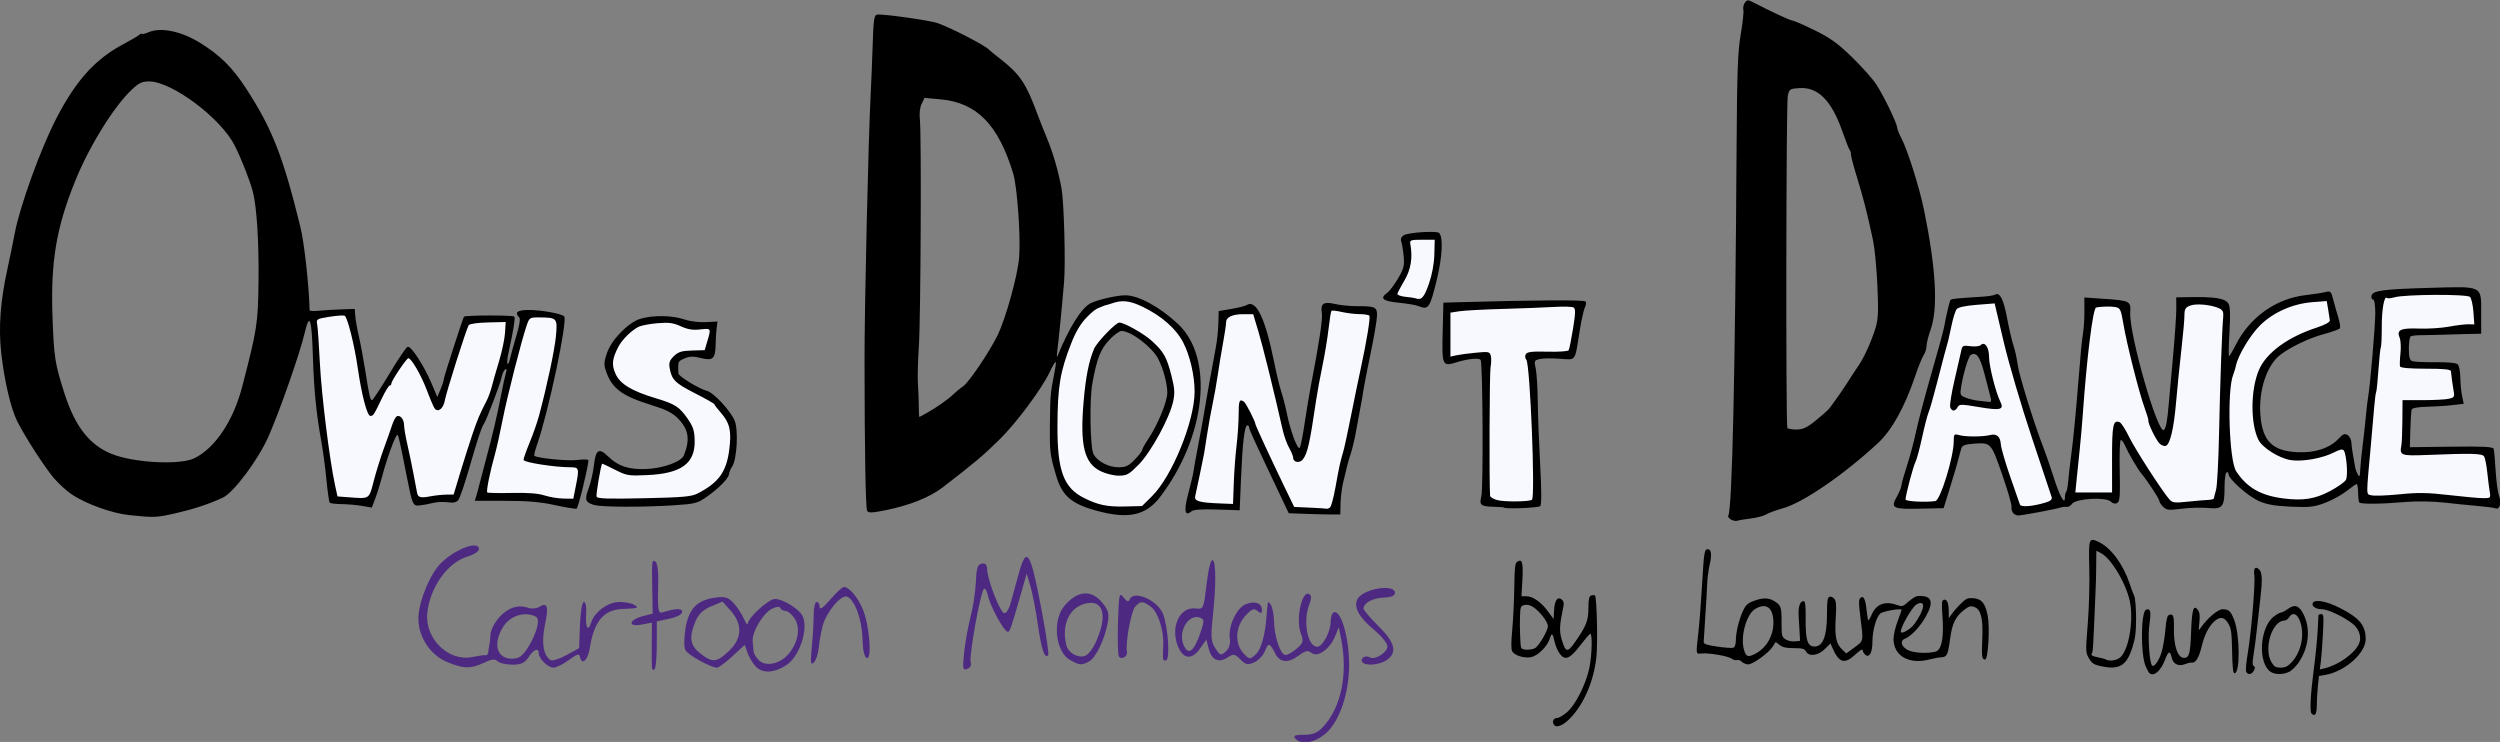 <?xml version="1.0" encoding="UTF-8" standalone="no"?>
<!-- Created with Inkscape (http://www.inkscape.org/) -->

<svg
   xmlns:dc="http://purl.org/dc/elements/1.1/"
   xmlns:cc="http://creativecommons.org/ns#"
   xmlns:rdf="http://www.w3.org/1999/02/22-rdf-syntax-ns#"
   xmlns:svg="http://www.w3.org/2000/svg"
   xmlns="http://www.w3.org/2000/svg"
   xmlns:sodipodi="http://sodipodi.sourceforge.net/DTD/sodipodi-0.dtd"
   xmlns:inkscape="http://www.inkscape.org/namespaces/inkscape"
   width="504.661mm"
   height="149.775mm"
   viewBox="0 0 1788.17 530.7"
   id="svg4956"
   version="1.1"
   inkscape:version="0.91 r13725"
   sodipodi:docname="toptext.svg">
  <rect x="0" y="0" width="1788.17" height="530.7" fill="#808080" stroke="none"/>
  <defs
     id="defs4958" />
  <sodipodi:namedview
     id="base"
     pagecolor="#ffffff"
     bordercolor="#666666"
     borderopacity="1.0"
     inkscape:pageopacity="0.0"
     inkscape:pageshadow="2"
     inkscape:zoom="0.35"
     inkscape:cx="943.3706"
     inkscape:cy="-137.50712"
     inkscape:document-units="px"
     inkscape:current-layer="layer1"
     showgrid="false"
     fit-margin-top="0"
     fit-margin-left="0"
     fit-margin-right="0"
     fit-margin-bottom="0"
     inkscape:window-width="1440"
     inkscape:window-height="851"
     inkscape:window-x="0"
     inkscape:window-y="1"
     inkscape:window-maximized="1" />
  <g
     inkscape:label="Layer 1"
     inkscape:groupmode="layer"
     id="layer1"
     transform="translate(568.371,135.845)">
    <g
       id="g3468"
       inkscape:export-filename="/tmp/toptext.png"
       inkscape:export-xdpi="36.23"
       inkscape:export-ydpi="36.23"
       transform="matrix(1,0,0,1,-427.656,-2550.8)">
      <g
         transform="matrix(1.5,0,0,1.5,-167.598,-864.644)"
         inkscape:export-ydpi="36.23"
         inkscape:export-xdpi="36.23"
         inkscape:export-filename="/tmp/toptext.png"
         id="g3392">
        <path
           style="color:#000000;display:inline;overflow:visible;visibility:visible;fill:#f8f8ff;fill-opacity:1;fill-rule:nonzero;stroke:none;stroke-width:0.3;marker:none;enable-background:accumulate"
           d="m 179.367,2335.756 c -3.664,0.517 -9.221,-0.139 -11.193,3.615 0.57,27.086 3.596,54.201 8.714,80.787 0.213,5.476 6.537,4.704 10.358,4.846 3.826,0.859 8.257,-0.61 8.993,-4.893 3.757,-11.089 6.488,-22.763 11.471,-33.325 1.83,-0.388 1.168,3.658 1.9,4.728 2.047,10.749 3.573,21.767 7.161,32.097 3.258,2.901 8.357,-0.153 12.326,0.287 5.26,1.044 7.974,-2.361 8.292,-7.281 4.217,-14.722 9.47,-29.116 15.359,-43.184 3.527,-10.947 7.403,-22.256 7.711,-33.77 -2.691,-2.552 -7.654,-0.276 -11.289,-0.695 -3.684,0.374 -9.524,-0.436 -9.944,4.692 -4.442,11.946 -7.342,24.534 -12.051,36.338 -2.043,0.28 -1.969,-3.537 -3.061,-4.804 -2.843,-6.323 -5.153,-13.215 -9.847,-18.417 -4.197,-1.639 -5.91,4.567 -8.086,6.954 -4.324,5.964 -7.34,12.736 -11.45,18.816 -5.307,-14.79 -5.113,-31.553 -11.129,-46.186 -0.931,-1.22 -2.935,-0.36 -4.236,-0.604 z"
           id="path4585-4-8-8"
           inkscape:connector-curvature="0" />
        <path
           style="color:#000000;display:inline;overflow:visible;visibility:visible;fill:#f8f8ff;fill-opacity:1;fill-rule:nonzero;stroke:none;stroke-width:0.3;marker:none;enable-background:accumulate"
           d="m 272.529,2336.474 c -5.624,0.97 -5.149,8.483 -7,12.616 -6.069,23.299 -11.849,46.726 -16.453,70.349 -0.618,5.8 7.122,2.728 10.591,3.515 10.126,-0.579 19.924,2.007 29.918,2.672 4.931,-0.633 3.699,-7.346 4.771,-10.817 0.933,-2.962 0.18,-6.998 -3.682,-6.842 -6.956,-0.978 -14.736,-0.561 -21.019,-3.152 6.215,-19.369 12.587,-39.101 14.623,-59.512 0.561,-3.503 0.11,-8.947 -4.635,-8.737 -2.368,-0.123 -4.745,-0.112 -7.115,-0.093 z"
           id="path4587-7-0-1"
           inkscape:connector-curvature="0" />
        <path
           style="color:#000000;display:inline;overflow:visible;visibility:visible;fill:#f8f8ff;fill-opacity:1;fill-rule:nonzero;stroke:none;stroke-width:0.3;marker:none;enable-background:accumulate"
           d="m 333.733,2339.51 c -6.671,-0.234 -13.923,0.998 -18.221,6.651 -5.839,5.715 -9.481,16.472 -2.427,22.781 7.858,7.825 20.244,7.56 28.551,14.507 7.085,5.778 8.731,18.504 1.02,24.38 -7.746,4.095 -17,3.341 -25.538,3.244 -4.432,-0.696 -8.098,-4.169 -12.514,-4.565 -2.774,4.951 -2.718,11.293 -3.685,16.918 1.954,3.998 8.326,0.85 12.096,1.737 12.141,-0.654 24.541,0.612 36.524,-1.598 8.455,-3.389 15.64,-10.578 16.889,-19.89 1.846,-7.669 1.384,-16.451 -4.444,-22.38 -5.945,-7.399 -16.811,-8.833 -22.317,-16.593 -1.373,-2.729 -1.84,-6.619 1.645,-7.995 4.106,-2.61 9.322,-1.351 13.696,-2.572 0.689,-3.503 3.937,-8.175 1.553,-11.541 -3.922,-1.276 -8.36,0.516 -12.213,-1.599 -3.366,-1.25 -7.01,-1.651 -10.614,-1.483 z"
           id="path4589-3-2-3"
           inkscape:connector-curvature="0" />
        <path
           style="color:#000000;display:inline;overflow:visible;visibility:visible;fill:#f8f8ff;fill-opacity:1;fill-rule:nonzero;stroke:none;stroke-width:0.3;marker:none;enable-background:accumulate"
           d="m 552.663,2329.081 c -9.318,0.439 -18.07,5.877 -22.085,14.391 -9.741,17.299 -10.304,37.864 -9.266,57.214 0.45,9.165 3.274,19.594 12.302,23.827 8.884,5.495 19.824,5.355 29.755,4.019 13.462,-12.273 20.921,-29.988 24.628,-47.556 2.606,-16.516 -2.397,-35.553 -17.118,-44.967 -5.315,-3.681 -11.563,-7.135 -18.215,-6.929 z m -0.834,12.7 c 8.177,2.557 15.671,8.481 20.37,15.689 3.667,7.996 5.547,17.712 1.553,25.932 -4.374,10.409 -10.062,21.295 -19.42,27.972 -5.912,1.27 -12.836,-1.466 -16.176,-6.535 -3.88,-8.427 -1.887,-18.326 -1.854,-27.369 1.103,-10.865 1.429,-23.51 10.452,-31.17 1.669,-1.434 3.064,-3.598 5.075,-4.519 z"
           id="path4591-7-3-8"
           inkscape:connector-curvature="0" />
        <path
           style="color:#000000;display:inline;overflow:visible;visibility:visible;fill:#f8f8ff;fill-opacity:1;fill-rule:nonzero;stroke:none;stroke-width:0.3;marker:none;enable-background:accumulate"
           d="m 652.707,2333.647 c -2.967,3.091 -1.818,8.414 -3.184,12.341 -3.493,18.95 -5.8,38.305 -10.628,56.904 -0.555,1.296 -2.49,3.833 -3.152,1.066 -6.862,-16.974 -9.673,-35.398 -14.653,-53.043 -1.674,-5.263 -2.256,-11.138 -4.906,-15.925 -4.343,0.363 -10.215,-0.87 -13.603,2.549 -3.676,11.219 -4.163,23.284 -6.655,34.817 -2.723,16.827 -6.321,33.538 -9.104,50.326 -0.275,4.984 6.401,4.311 9.66,4.942 3.338,-0.27 8.519,2.027 10.618,-1.466 1.298,-11.017 1.091,-22.272 2.152,-33.357 0.509,-3.914 0.255,-9.972 1.278,-12.737 8.707,15.871 15.14,33.016 23.55,48.967 5.625,1.028 11.942,1.337 17.817,0.905 3.579,-1.656 2.577,-7.122 4.004,-10.296 5.75,-27.278 12.458,-54.434 16.438,-82.034 -1.106,-4.396 -8.007,-2.132 -11.604,-3.446 -2.661,-0.237 -5.354,-0.716 -8.027,-0.515 z"
           id="path4593-5-5-5"
           inkscape:connector-curvature="0" />
        <path
           style="color:#000000;display:inline;overflow:visible;visibility:visible;fill:#f8f8ff;fill-opacity:1;fill-rule:nonzero;stroke:none;stroke-width:0.3;marker:none;enable-background:accumulate"
           d="m 696.368,2299.557 c -5.237,-1.185 -8.561,1.711 -7.083,7.068 1.167,7.406 -3.745,13.298 -6.08,19.814 0.693,3.579 5.658,2.68 8.482,3.546 5.234,1.526 8.014,-3.943 8.876,-8.158 1.953,-7.089 3.293,-14.742 2.549,-21.993 -2.048,-1.096 -4.531,-0.097 -6.744,-0.278 z"
           id="path4595-9-5-6"
           inkscape:connector-curvature="0" />
        <path
           style="color:#000000;display:inline;overflow:visible;visibility:visible;fill:#f8f8ff;fill-opacity:1;fill-rule:nonzero;stroke:none;stroke-width:0.3;marker:none;enable-background:accumulate"
           d="m 753.447,2331.561 c -14.427,0.747 -29.016,0.71 -43.313,2.642 -3.386,2.732 -1.384,8.11 -2.016,11.865 0.907,3.637 -2.078,10.076 2.039,11.68 5.421,-1.099 11.615,-2.166 16.917,-1.367 0.84,22.209 -1.719,44.586 0.834,66.719 1.443,4.699 7.818,2.792 11.448,3.314 3.269,-0.802 9.684,1.858 10.333,-2.596 -0.345,-21.955 0.652,-44.147 -2.593,-65.908 -1.578,-3.037 3.206,-2.05 4.727,-2.437 4.816,-0.639 10.652,1.24 14.809,-1.712 2.837,-6.712 3.338,-14.423 3.446,-21.583 -3.128,-2.567 -8.595,-0.166 -12.617,-0.754 -1.339,0.045 -2.677,0.09 -4.016,0.135 z"
           id="path4597-6-5-0"
           inkscape:connector-curvature="0" />
        <path
           style="color:#000000;display:inline;overflow:visible;visibility:visible;fill:#f8f8ff;fill-opacity:1;fill-rule:nonzero;stroke:none;stroke-width:0.3;marker:none;enable-background:accumulate"
           d="m 965.587,2330.217 c -5.059,0.58 -10.898,-0.106 -15.342,2.526 -5.616,15.849 -8.648,32.618 -13.639,48.732 -3.413,13.902 -7.906,27.45 -11.017,41.395 -1.548,5.059 5.046,3.563 8.132,3.938 3.909,0.152 9.347,0.321 10.521,-4.496 3.903,-8.537 5.695,-18.282 7.207,-27.161 5.963,1.161 12.046,-0.01 18.007,0.394 3.749,10.765 6.369,22.211 10.858,32.692 5.034,1.238 11.782,0.729 16.164,-2.727 1.992,-4.125 -1.671,-8.699 -2.322,-12.795 -8.951,-26.782 -17.305,-53.711 -23.61,-81.247 -0.844,-2.089 -3.267,-1.038 -4.959,-1.252 z m -2.178,21.831 c 2.376,5.035 2.08,11.336 3.986,16.686 0.845,3.718 2.587,7.598 3.129,11.216 -6.445,0.582 -13.11,-3.017 -19.351,-0.973 -1.877,2.368 -1.804,-0.291 -1.414,-1.947 1.509,-7.97 2.731,-16.637 5.307,-24.102 2.787,-0.234 5.641,-0.027 8.343,-0.881 z"
           id="path4599-3-1-7"
           inkscape:connector-curvature="0" />
        <path
           style="color:#000000;display:inline;overflow:visible;visibility:visible;fill:#f8f8ff;fill-opacity:1;fill-rule:nonzero;stroke:none;stroke-width:0.3;marker:none;enable-background:accumulate"
           d="m 1065.098,2330.564 c -3.68,-0.454 -6.864,2.159 -6.767,5.91 -2.244,19.284 -3.119,38.898 -6.851,57.925 0.212,1.986 -1.881,3.511 -3.16,1.796 -5.214,-8.053 -6.745,-17.948 -9.672,-26.95 -3.506,-11.314 -5.138,-23.13 -8.404,-34.463 -2.339,-4.941 -9.075,-3.436 -13.308,-3.198 -2.83,4.213 -2.66,10.327 -3.656,15.399 -2.866,24.454 -4.386,49.047 -7.045,73.521 1.268,3.685 7.072,1.801 10.174,2.41 3.543,-0.607 11.244,2.188 10.225,-3.893 0.465,-9.739 -0.446,-20.701 1.13,-29.826 8.764,12.493 15.233,26.84 25.638,38.051 6.287,0.014 13.131,-0.159 19.367,-1.76 4.653,-2.636 2.805,-9.271 3.726,-13.646 1.094,-25.723 2.502,-51.48 2.439,-77.222 -1.715,-4.051 -7.609,-3.521 -11.309,-4.079 -0.842,0.012 -1.685,-0.026 -2.526,0.023 z"
           id="path4601-2-1-2"
           inkscape:connector-curvature="0" />
        <path
           style="color:#000000;display:inline;overflow:visible;visibility:visible;fill:#f8f8ff;fill-opacity:1;fill-rule:nonzero;stroke:none;stroke-width:0.3;marker:none;enable-background:accumulate"
           d="m 1125.63,2328.618 c -13.715,0.689 -28.276,6.07 -35.874,18.146 -9.556,13.226 -10.893,30.043 -9.723,45.814 0.498,9.155 0.847,19.923 9.004,25.865 9.189,7.524 22.24,8.35 33.487,6.234 5.722,-2.591 13.547,-4.68 15.712,-11.309 0.306,-4.34 0.017,-8.988 -1.692,-13.001 -3.704,-1.832 -7.728,1.757 -11.471,2.271 -9.722,3.462 -22.232,2.072 -28.458,-6.86 -4.157,-7.372 -2.688,-16.482 -2.248,-24.588 1.141,-12.977 13.268,-21.314 24.439,-25.591 3.558,-2.029 8.777,-2.214 11.111,-5.695 -0.176,-3.666 0.326,-8.686 -2.827,-11.147 -0.458,-0.214 -0.973,-0.176 -1.46,-0.139 z"
           id="path4603-1-4-9"
           inkscape:connector-curvature="0" />
        <path
           style="color:#000000;display:inline;overflow:visible;visibility:visible;fill:#f8f8ff;fill-opacity:1;fill-rule:nonzero;stroke:none;stroke-width:0.3;marker:none;enable-background:accumulate"
           d="m 1178.028,2325.814 c -7.588,0.398 -15.361,0.415 -22.827,1.506 -3.488,3.339 -1.969,9.109 -2.796,13.461 -1.358,26.64 -6.065,53.054 -6.683,79.724 0.586,4.9 7.057,3.055 10.359,3.325 13.334,-1.181 26.672,-0.397 39.953,0.985 3.443,-0.328 8.261,1.697 10.701,-0.907 -0.608,-6.118 -1.172,-12.644 -2.59,-18.745 -2.953,-5.147 -10.227,-2.88 -15.063,-3.425 -8.016,-0.265 -16.655,0.759 -24.357,-0.538 -0.628,-7.46 0.15,-14.979 0.209,-22.456 7.715,-0.628 15.787,0.29 23.29,-1.715 2.317,-3.781 0.243,-8.833 -0.324,-12.931 -1.181,-4.537 -7.167,-2.543 -10.614,-3.138 -4.436,-0.086 -8.908,0.036 -13.302,-0.662 -0.143,-5.048 -0.551,-10.107 -0.232,-15.156 11.547,-1.67 23.815,-0.301 34.878,-3.893 0.05,-4.391 0.433,-9.642 -1.923,-13.58 -5.569,-2.662 -12.663,-1.498 -18.679,-1.854 z"
           id="path4605-7-2-3"
           inkscape:connector-curvature="0" />
        <path
           style="color:#000000;display:inline;overflow:visible;visibility:visible;fill:#000000;fill-opacity:1;fill-rule:nonzero;stroke:none;stroke-width:0.3;marker:none;enable-background:accumulate"
           d="m 95.538,2203.822 c -17.967,2.516 -33.786,14.162 -42.744,29.823 -17.863,30.198 -28.519,64.862 -31.685,99.862 -1.815,21.851 0.822,45.002 13.536,63.45 6.979,11.834 15.759,23.914 29.496,28.382 14.501,5.727 31.33,5.82 46.113,1.147 9.863,-3.085 19.403,-8.348 24.615,-17.646 13.249,-19.827 20.353,-43.061 26.545,-65.894 4.354,-24.547 -2.384,-49.619 -9.275,-73.118 -6.74,-20.945 -16.836,-41.683 -33.105,-56.792 -6.68,-5.234 -14.601,-10.196 -23.495,-9.214 z m -8.882,19.468 c 13.963,0.406 25.146,10.807 35.303,19.339 14.038,14.043 20.242,34.244 20.035,53.81 0.945,24.549 1.531,49.579 -6.206,73.144 -4.031,14.208 -10.077,30.805 -24.617,37.141 -15.381,4.612 -32.979,3.188 -47.03,-4.687 -14.857,-10.301 -19.358,-29.41 -22.006,-46.142 -0.549,-25.94 -2.781,-53.094 7.094,-77.546 7.529,-18.826 17.198,-37.639 31.758,-51.946 1.768,-1.26 3.498,-2.937 5.67,-3.114 z"
           id="path4071-7-4-21"
           inkscape:connector-curvature="0" />
        <path
           style="color:#000000;display:inline;overflow:visible;visibility:visible;fill:#000000;fill-opacity:1;fill-rule:nonzero;stroke:none;stroke-width:0.3;marker:none;enable-background:accumulate"
           d="m 441.268,2196.35 c -6.843,0.925 -4.233,10.083 -5.168,14.747 -2.713,71.099 -5.528,142.324 -2.993,213.457 0.935,5.997 9.089,2.468 12.88,1.802 22.146,-5.702 38.33,-23.082 53.749,-38.87 12.919,-13.383 22.051,-30.848 22.295,-49.748 0.776,-21.559 2.214,-43.438 -1.091,-64.829 -4.484,-16.818 -9.594,-34.095 -19.715,-48.451 -14.752,-17.032 -37.319,-27.978 -59.958,-28.109 z m 17.173,34.38 c 11.721,-0.042 24.463,2.578 31.823,12.651 16.595,19.108 16.09,46.46 14.519,70.332 -2.026,20.548 -11.377,40.378 -24.541,56.221 -7.396,7.928 -17.163,14.589 -26.422,19.224 0.041,-38.912 1.024,-77.872 1.103,-116.806 0.515,-13.703 -0.447,-27.822 1.486,-41.295 0.579,-0.334 1.377,-0.285 2.032,-0.328 z"
           id="path4073-7-6-0"
           inkscape:connector-curvature="0" />
        <path
           style="color:#000000;display:inline;overflow:visible;visibility:visible;fill:#000000;fill-opacity:1;fill-rule:nonzero;stroke:none;stroke-width:0.3;marker:none;enable-background:accumulate"
           d="m 854.283,2191.827 c -5.799,1.52 -2.898,9.745 -4.154,13.993 -3.126,74.838 -2.951,149.768 -5.22,224.633 2.824,3.761 9.364,0.21 13.47,-0.459 21.815,-6.748 40.464,-20.854 56.371,-36.903 10.965,-14.216 16.066,-31.925 21.598,-48.735 4.534,-22.375 -0.181,-45.544 -5.885,-67.279 -7.816,-24.47 -16.395,-51.454 -37.966,-67.344 -11.487,-7.371 -23.997,-13.582 -36.903,-17.873 -0.435,-0.042 -0.875,-0.116 -1.311,-0.033 z m 21.86,33.921 c 13.435,0.661 20.417,15.086 23.859,26.285 8.808,27.835 17.431,57.017 15.174,86.523 -3.316,18.119 -14.87,33.778 -26.973,47.129 -4.522,5.269 -11.808,8.854 -18.484,8.521 -1.786,-55.199 -1.148,-110.593 -1.671,-165.868 2.514,-1.351 5.161,-2.607 8.095,-2.589 z"
           id="path4075-9-5-0"
           inkscape:connector-curvature="0" />
        <path
           style="fill:#000000"
           d="m 843.293,2434.126 c -0.974,-0.569 -1.534,-1.417 -1.245,-1.885 1.846,-2.987 3.301,-67.795 3.962,-176.526 0.214,-35.093 0.576,-44.832 1.969,-52.962 0.939,-5.479 1.502,-10.746 1.252,-11.704 -0.25,-0.958 0.078,-2.47 0.729,-3.361 1.074,-1.469 1.46,-1.477 4.144,-0.086 8.405,4.357 17.592,8.613 18.59,8.613 0.62,0 5.335,2.06 10.478,4.579 7.448,3.647 11.061,6.241 17.761,12.75 4.626,4.494 9.823,10.296 11.549,12.893 3.468,5.217 10.082,18.847 10.082,20.777 0,0.676 0.864,2.865 1.921,4.865 3.048,5.771 8.723,23.731 10.944,34.636 5.668,27.829 6.705,46.602 3.135,56.76 -1.1,3.13 -2,6.726 -2,7.993 0,1.266 -0.606,3.19 -1.347,4.275 -0.741,1.085 -2.561,5.572 -4.046,9.973 -4.993,14.801 -11.121,25.834 -17.763,31.983 -16.323,15.112 -35.616,28.342 -45.294,31.061 -3.272,0.919 -6.872,2.246 -8,2.949 -1.128,0.703 -4.418,1.57 -7.313,1.928 -2.894,0.358 -5.819,0.848 -6.5,1.088 -0.681,0.24 -2.035,-0.029 -3.009,-0.598 z m 14.771,-4.958 c 0.55,-0.424 3.908,-1.749 7.462,-2.945 7.991,-2.687 23.034,-11.347 28.182,-16.224 0.746,-0.707 3.156,-2.625 5.356,-4.263 15.463,-11.513 21.468,-19.799 28.524,-39.36 9.781,-27.113 10.151,-28.763 9.595,-42.789 -0.689,-17.378 -5.311,-41.265 -11.101,-57.373 -10.968,-30.517 -18.753,-43.39 -33.412,-55.252 -6.524,-5.279 -38.159,-20.029 -39.685,-18.503 -2.035,2.035 -3.403,35.421 -3.983,97.254 -0.232,24.75 -0.594,51.525 -0.803,59.5 -1.366,52.102 -1.826,69.56 -1.848,70 -0.013,0.275 0.029,3.066 0.094,6.203 l 0.118,5.703 5.25,-0.59 c 2.888,-0.325 5.7,-0.938 6.25,-1.362 z m 9.932,-34.063 c -0.783,-1.268 -1.089,-28.035 -1.21,-105.891 -0.079,-51.268 -0.157,-56.968 -0.803,-59.147 -0.723,-2.437 5.397,-5.853 10.489,-5.853 5.883,0 11.238,3.087 16.445,9.479 3.888,4.773 5.221,7.798 10.026,22.763 10.395,32.375 15.262,58.763 13.972,75.758 -0.23,3.025 -0.561,7.3 -0.737,9.5 -0.421,5.275 -8.552,22.148 -13.492,28 -0.929,1.1 -3.393,4.555 -5.476,7.677 -2.083,3.122 -6.485,8.131 -9.783,11.13 -5.035,4.58 -6.786,5.558 -10.941,6.109 -2.72,0.361 -5.57,0.895 -6.333,1.188 -0.763,0.293 -1.733,-0.028 -2.156,-0.714 z m 15.228,-7.764 c 2.662,-2.13 5.634,-4.718 6.604,-5.75 1.558,-1.657 8.503,-11.685 11.233,-16.22 0.549,-0.911 1.944,-3.007 3.1,-4.657 2.638,-3.763 6.122,-11.483 8.125,-18 1.238,-4.03 1.407,-7.91 0.869,-20 -0.367,-8.25 -1.285,-17.925 -2.04,-21.5 -2.629,-12.445 -4.69,-20.56 -7.619,-30 -1.621,-5.225 -2.945,-10.213 -2.94,-11.083 0.004,-0.871 -0.266,-1.857 -0.601,-2.193 -0.335,-0.335 -1.908,-4.321 -3.496,-8.857 -5.171,-14.775 -11.588,-21.247 -20.497,-20.676 -4.625,0.297 -4.855,0.454 -5.556,3.809 -0.784,3.754 -0.966,156.989 -0.189,158.248 0.256,0.414 2.198,0.752 4.316,0.752 2.972,0 4.956,-0.884 8.691,-3.873 z M 79.564,2432.025 c -8.329,-0.87 -20.735,-5.35 -27.548,-9.948 -2.374,-1.602 -6.133,-5.039 -8.354,-7.638 -4.381,-5.127 -13.881,-19.847 -17.53,-27.162 -3.075,-6.163 -6.135,-19.239 -7.622,-32.563 -1.361,-12.201 -0.416,-24.79 3.041,-40.5 1.029,-4.675 2.569,-12.181 3.424,-16.681 2.469,-13 12.318,-40.187 19.801,-54.658 9.377,-18.132 18.502,-28.245 31.941,-35.396 3.384,-1.801 6.759,-3.777 7.5,-4.392 0.741,-0.615 1.348,-0.861 1.348,-0.547 0,0.314 1.504,-0.057 3.341,-0.825 5.857,-2.447 15.585,-0.376 24.615,5.24 9.246,5.751 15.116,11.529 21.318,20.987 12.746,19.438 17.925,32.545 26.288,66.532 1.886,7.664 4.14,27.995 4.423,39.89 0.009,0.358 1.928,0.458 4.265,0.221 2.337,-0.236 7.175,-0.529 10.75,-0.651 l 6.5,-0.221 0.282,3.5 c 0.155,1.925 0.913,6.2 1.684,9.5 0.771,3.3 2.117,10.5 2.991,16 2.033,12.798 2.423,14.502 3.312,14.492 0.402,-0.01 4.092,-5.619 8.201,-12.477 4.108,-6.858 8.042,-12.689 8.741,-12.957 1.593,-0.611 7.687,8.706 11.408,17.443 l 2.768,6.5 1.556,-3.718 c 0.856,-2.045 1.556,-4.248 1.556,-4.897 0,-0.919 8.888,-28.46 9.575,-29.671 0.427,-0.752 23.566,-0.796 24.03,-0.046 0.505,0.818 -0.406,6.479 -2.758,17.14 -0.584,2.645 -0.81,5.061 -0.502,5.368 0.307,0.307 0.835,-0.732 1.174,-2.309 0.338,-1.577 1.691,-6.464 3.007,-10.86 1.525,-5.094 2.045,-8.339 1.434,-8.95 -2.382,-2.382 -0.898,-3.558 4.493,-3.558 5.913,0 15.52,1.719 16.92,3.028 1.802,1.684 -7.556,45.967 -12.945,61.259 -0.928,2.632 -1.497,4.976 -1.264,5.209 1.167,1.167 15.786,2.617 20.475,2.031 2.95,-0.369 5.339,-0.3 5.309,0.152 -0.266,4.003 -4.885,22.802 -5.667,23.062 -0.554,0.185 -5.21,-0.581 -10.347,-1.702 -6.986,-1.525 -12.97,-2.038 -23.752,-2.038 l -14.413,0 0.694,-2.25 c 0.382,-1.238 1.075,-3.825 1.54,-5.75 0.465,-1.925 1.945,-7.55 3.289,-12.5 2.961,-10.91 5.202,-20.501 7.125,-30.5 0.794,-4.125 1.771,-8.583 2.171,-9.906 0.491,-1.622 0.376,-2.189 -0.352,-1.738 -0.594,0.367 -1.384,2.125 -1.755,3.906 -0.691,3.318 -7.226,20.44 -8.488,22.239 -1.089,1.551 -2.833,6.862 -6.994,21.298 -2.108,7.314 -4.414,13.998 -5.124,14.854 -0.92,1.109 -2.391,1.408 -5.118,1.042 -2.105,-0.282 -5.274,-0.133 -7.041,0.332 -1.768,0.465 -4.53,0.987 -6.139,1.16 -3.323,0.357 -3.555,-0.142 -6.13,-13.186 -3.5,-17.731 -3.977,-19.87 -4.557,-20.447 -0.698,-0.694 -5.049,11.121 -7.352,19.964 -0.852,3.269 -2.301,7.915 -3.221,10.325 l -1.673,4.381 -4.572,-0.796 c -2.514,-0.438 -6.895,-0.826 -9.734,-0.862 -2.839,-0.036 -5.424,-0.324 -5.743,-0.641 -0.32,-0.317 -1.032,-5.267 -1.583,-11 -0.551,-5.733 -1.657,-14.024 -2.457,-18.424 -2.39,-13.137 -3.481,-24.136 -3.992,-40.269 -0.59,-18.598 -1.565,-21.311 -3.977,-11.074 -2.258,9.584 -11.844,36.994 -17.175,49.11 -4.868,11.065 -16.625,26.82 -21.794,29.205 -6.755,3.117 -13.508,5.363 -22.116,7.356 -9.466,2.191 -10.509,2.237 -22.5,0.984 z m 22.356,-4.354 c 11.154,-2.8 20.505,-6.646 24.525,-10.088 4.682,-4.008 15.981,-21.545 18.923,-29.37 9.885,-26.296 13.676,-38.243 16.18,-51 1.678,-8.549 -0.702,-30.868 -5.12,-48 -6.241,-24.203 -8.861,-31.424 -17.414,-48 -2.992,-5.798 -12.027,-19.295 -15.097,-22.551 -3.955,-4.195 -14.536,-11.249 -19.5,-13.001 -5.388,-1.901 -12.253,-1.875 -13.853,0.052 -0.685,0.825 -2.19,1.5 -3.345,1.5 -3.248,0 -16.258,6.899 -21.18,11.232 -5.451,4.798 -16.325,21.007 -21.109,31.465 -7.373,16.118 -15.174,38.913 -17.386,50.803 -0.614,3.3 -1.74,8.7 -2.501,12 -4.78,20.709 -4.92,39.965 -0.429,59 2.869,12.159 9.676,24.926 20.643,38.718 5.636,7.087 9.974,10.151 20.419,14.421 10.739,4.391 25.431,5.533 36.245,2.818 z m -16.856,-17.539 c -8.748,-1.18 -17.982,-4.194 -23.186,-7.568 -3.741,-2.426 -10.183,-10.884 -13.69,-17.974 -3.169,-6.407 -7.435,-24.917 -8.153,-35.376 -1.963,-28.585 0.8,-53.338 7.946,-71.201 1.42,-3.55 2.583,-6.757 2.583,-7.126 0,-0.873 6.974,-15.03 9.915,-20.129 1.255,-2.176 4.463,-6.901 7.128,-10.5 2.665,-3.599 5.848,-7.914 7.073,-9.588 1.225,-1.674 4.174,-4.538 6.553,-6.364 3.974,-3.051 4.708,-3.262 9.055,-2.611 7.815,1.172 18.662,7.654 31.498,18.824 7.363,6.407 10.593,11.448 16.146,25.195 5.263,13.027 6.478,23.163 6.233,52 -0.218,25.672 -0.205,25.586 -7.733,54.923 -2.393,9.328 -7.04,19.592 -10.585,23.381 -1.387,1.483 -3.603,4.101 -4.924,5.819 -5.579,7.254 -19.573,10.491 -35.858,8.295 z m 25.5,-5.205 c 9.955,-4.878 18.62,-17.842 22.869,-34.219 7.112,-27.409 7.528,-30.089 7.76,-49.995 0.223,-19.181 -0.823,-35.65 -2.731,-43 -1.343,-5.171 -5.473,-15.675 -8.604,-21.883 -6.607,-13.099 -29.931,-30.581 -40.835,-30.608 -3.292,-0.01 -4.787,0.685 -8.075,3.74 -8.613,8.006 -20.456,27.09 -27.243,43.901 -8.992,22.273 -11.679,38.435 -10.751,64.667 0.682,19.264 1.149,22.235 5.769,36.659 5.284,16.499 12.802,25.539 24.43,29.376 11.312,3.733 31.099,4.452 37.41,1.36 z m 85.581,10.787 c 1.145,-4.4 3.318,-11.375 4.83,-15.5 1.512,-4.125 3.257,-9.075 3.879,-11 0.622,-1.925 1.583,-3.812 2.137,-4.193 1.573,-1.083 3.57,1.167 3.609,4.065 0.019,1.445 0.714,5.553 1.544,9.128 0.83,3.575 2.167,9.995 2.971,14.268 0.804,4.272 1.572,8.322 1.706,9 0.418,2.11 1.742,2.466 6.065,1.629 2.299,-0.445 5.791,-0.829 7.762,-0.853 l 3.582,-0.043 3.247,-10.75 c 1.786,-5.912 4.402,-14.125 5.814,-18.25 2.437,-7.121 3.331,-9.225 6.731,-15.832 0.801,-1.557 1.899,-4.595 2.439,-6.75 0.54,-2.155 2.099,-7.599 3.464,-12.097 1.365,-4.498 2.63,-10.523 2.811,-13.388 l 0.328,-5.209 -8.484,0.208 c -4.877,0.119 -8.774,0.676 -9.165,1.309 -1.142,1.847 -10.71,32.01 -11.4,35.94 -0.644,3.661 -2.99,5.68 -4.66,4.01 -0.481,-0.481 -2.179,-4.37 -3.773,-8.642 -2.714,-7.274 -7.472,-15.549 -8.942,-15.549 -0.858,0 -8.076,10.736 -8.076,12.012 0,0.543 -0.356,0.988 -0.791,0.988 -0.435,0 -2.04,2.587 -3.565,5.75 -4.136,8.572 -4.252,8.75 -5.712,8.75 -1.488,0 -4.125,-10.022 -5.921,-22.5 -1.634,-11.357 -4.991,-24.779 -6.324,-25.288 -0.652,-0.249 -3.976,0 -7.385,0.547 -5.968,0.963 -6.18,1.098 -5.692,3.62 0.279,1.441 0.863,9.82 1.298,18.62 0.739,14.945 4.653,46.383 7.248,58.203 l 1.142,5.203 5.102,0.382 c 10.41,0.78 9.863,1.13 12.183,-7.788 z m 96.281,2.833 c 1.784,-8.883 1.667,-9.333 -2.42,-9.333 -7.606,0 -22.442,-2.329 -22.442,-3.523 0,-0.661 1.331,-4.431 2.959,-8.377 1.627,-3.946 3.644,-9.746 4.481,-12.887 3.9,-14.638 7.438,-31.368 8.031,-37.97 0.749,-8.344 0.484,-8.64 -7.8,-8.705 -4.691,-0.036 -4.866,0.07 -6.128,3.701 -2.491,7.168 -9.422,34.342 -11.545,45.262 -1.176,6.05 -2.837,13.475 -3.692,16.5 -2.302,8.153 -4.162,17.43 -3.607,18 0.268,0.275 5.507,0.385 11.644,0.245 7.59,-0.173 12.596,0.205 15.657,1.183 2.475,0.791 6.575,1.468 9.112,1.505 l 4.612,0.067 z m 249.424,11.666 c -12.88,-3.376 -17.383,-7.143 -20.306,-16.988 -2.955,-9.95 -3.149,-11.579 -2.979,-25.012 0.168,-13.311 0.269,-14.514 1.931,-22.887 1.602,-8.072 1.257,-8.241 -2.24,-1.095 -3.959,8.088 -15.701,23.819 -23.598,31.616 -7.842,7.742 -11.653,10.955 -27.254,22.982 -6.097,4.7 -15.778,8.563 -27.253,10.875 -6.42,1.294 -8.069,1.351 -8.732,0.302 -0.73,-1.155 -1.208,-28.277 -1.255,-71.293 -0.029,-26.254 1.833,-106.705 2.962,-128 0.263,-4.95 0.679,-15.3 0.927,-23 0.382,-11.899 0.694,-14.051 2.078,-14.342 2.287,-0.48 25.305,2.749 28.935,4.059 6.873,2.48 22.843,10.757 24.5,12.697 0.275,0.322 2.75,2.341 5.5,4.486 9.16,7.145 12.191,11.648 17.426,25.892 1.053,2.864 3.226,8.358 4.829,12.208 2.733,6.563 5.291,15.43 6.781,23.5 1.175,6.368 1.977,35.346 1.23,44.5 -0.833,10.217 -2.612,28.272 -3.302,33.5 -0.254,1.925 -0.187,2.825 0.149,2 5.472,-13.451 11.317,-22.818 15.708,-25.171 3.064,-1.642 12.557,-3.829 16.618,-3.829 6.29,0 16.409,5.504 25.151,13.681 17.283,16.166 13.399,53.628 -8.552,82.481 -6.602,8.678 -14.861,10.608 -29.253,6.836 z m 25.432,-7.246 c 9.592,-9.496 20.282,-35.779 20.282,-49.864 0,-7.582 -2.204,-17.117 -5.383,-23.292 -3.43,-6.663 -10.209,-12.659 -19.305,-17.077 -6.696,-3.252 -10.18,-3.216 -14.692,-1.691 -3.328,1.125 -2.522,0.566 -4.849,1.566 -2.062,0.886 -3.034,0.861 -7.079,4.965 -2.973,3.016 -5.271,6.824 -7.458,12.358 -5.368,13.585 -6.569,20.781 -6.636,39.783 -0.075,21.033 2.919,29.194 12.487,34.042 6.874,3.483 11.244,4.384 20.134,4.149 l 7.718,-0.204 z m -24.57,-11.909 c -7.812,-3.867 -9.866,-12.338 -8.064,-33.258 1.018,-11.814 2.509,-19.308 4.99,-25.086 1.369,-3.188 10.337,-12.5 12.038,-12.5 2.335,0 11.689,5.285 15.495,8.755 5.63,5.132 7.073,7.675 9.301,16.388 1.579,6.174 1.735,8.392 0.873,12.435 -1.688,7.919 -10.578,24.209 -16.467,30.171 -4.663,4.722 -5.619,5.25 -9.5,5.249 -2.403,-5e-4 -6.244,-0.955 -8.667,-2.155 z m 16.304,-5.498 c 1.951,-2.009 3.548,-4.066 3.548,-4.57 0,-0.504 1.26,-2.797 2.8,-5.096 4.607,-6.879 9.201,-18.007 9.19,-22.26 -0.012,-4.283 -1.966,-11.54 -4.346,-16.143 -2.888,-5.585 -13.007,-13.277 -17.466,-13.277 -1.057,0 -3.757,1.99 -5.999,4.423 -4.137,4.488 -5.732,8.623 -7.937,20.577 -1.447,7.843 -1.049,30.921 0.583,33.803 1.978,3.494 7.146,6.189 11.878,6.193 3.524,0 4.774,-0.586 7.75,-3.65 z m -115.452,20.179 c 11.979,-3.056 19.006,-6.36 26.5,-12.461 23.527,-19.154 29.508,-25.264 40.197,-41.065 8.641,-12.774 10.947,-23.733 11.784,-56 0.906,-34.939 -0.961,-45.875 -12.78,-74.862 -5.961,-14.62 -8.893,-18.531 -20.132,-26.851 -12.516,-9.266 -21.81,-13.46 -35.069,-15.823 -9.963,-1.776 -15.433,-1.849 -15.982,-0.213 -0.737,2.199 -2.657,52.272 -3.153,82.25 -0.264,15.95 -0.825,34.85 -1.247,42 -0.962,16.309 -0.498,98.331 0.58,102.452 0.625,2.392 1.873,2.469 9.302,0.574 z m 8.463,-40.091 c 0.357,-3.061 0.898,-6.211 1.201,-7 0.303,-0.789 0.041,-1.435 -0.583,-1.435 -0.816,0 -0.946,-3.014 -0.464,-10.75 1.459,-23.436 2.188,-78.318 1.445,-108.75 -0.437,-17.921 -0.27,-23.605 0.758,-25.742 1.303,-2.708 1.413,-2.736 8.938,-2.238 12.505,0.827 18.181,2.841 24.346,8.639 10.281,9.67 16.997,24.611 18.806,41.84 1.656,15.77 0.726,34.199 -2.345,46.5 -4.876,19.532 -17.072,40.519 -29.334,50.478 -5.592,4.542 -6.331,5.046 -12.35,8.413 -1.859,1.04 -4.454,2.728 -5.765,3.75 -4.331,3.375 -5.382,2.537 -4.653,-3.706 z m 7.757,-2.286 c 4.925,-2.779 10.043,-6.379 12.81,-9.009 1.359,-1.292 3.447,-3.005 4.641,-3.807 2.64,-1.774 12.018,-15.604 16.16,-23.832 4.05,-8.045 9.955,-29.333 10.541,-38 0.695,-10.284 -0.985,-33.389 -2.881,-39.605 -7.114,-23.326 -17.33,-33.753 -34.63,-35.343 l -7.639,-0.702 -1.372,2.825 c -0.847,1.743 -1.176,4.548 -0.861,7.325 0.812,7.143 0.418,95.245 -0.485,108.5 -0.45,6.6 -0.648,14.475 -0.441,17.5 0.207,3.025 0.39,7.863 0.407,10.75 0.017,2.888 0.129,5.25 0.25,5.25 0.121,-1e-4 1.696,-0.833 3.5,-1.851 z m 180.477,48.058 -7.803,-0.293 -4.844,-10.207 c -12.067,-25.428 -14.05,-29.762 -14.05,-30.703 0,-0.552 -0.392,-1.004 -0.871,-1.004 -1.289,0 -2.307,8.629 -3.007,25.5 l -0.622,15 -10.778,-0.349 c -7.631,-0.247 -11.22,0.018 -12.292,0.908 -3.139,2.605 -3.638,-0.447 -1.417,-8.668 1.172,-4.34 2.275,-9.015 2.451,-10.39 0.176,-1.375 1.23,-7.225 2.343,-13 1.113,-5.775 2.303,-12.3 2.645,-14.5 0.745,-4.789 4.153,-23.798 5.647,-31.5 0.587,-3.025 1.142,-8.2 1.234,-11.5 l 0.167,-6 6,-1 c 3.3,-0.55 6.567,-1.367 7.259,-1.815 4.566,-2.954 8.916,6.061 13.212,27.38 1.06,5.261 2.584,11.561 3.386,14 0.802,2.439 1.956,6.91 2.563,9.935 1.758,8.757 5.342,18.284 6.261,16.642 0.435,-0.777 1.477,-6.077 2.315,-11.778 0.839,-5.7 2.177,-13.74 2.974,-17.865 4.073,-21.082 5.672,-31.741 5.2,-34.653 -0.723,-4.455 0.83,-5.479 6.364,-4.197 2.457,0.569 6.942,1.029 9.967,1.023 9.086,-0.019 10,0.374 10,4.303 0,1.891 -1.385,10.095 -3.078,18.231 -1.693,8.136 -3.234,16.026 -3.426,17.532 -0.191,1.506 -0.814,5.106 -1.383,8 -0.569,2.894 -1.547,8.186 -2.172,11.761 -0.625,3.575 -1.743,8.3 -2.483,10.5 -0.741,2.2 -1.582,5.125 -1.87,6.5 -0.288,1.375 -1.051,4.525 -1.694,7 -0.644,2.475 -1.227,6.975 -1.296,10 l -0.126,5.5 -4.485,0 c -2.467,0 -7.997,-0.132 -12.288,-0.293 z m 11.839,-2.972 c 0.57,-0.404 1.762,-4.785 2.649,-9.735 1.755,-9.793 2.278,-12.192 3.684,-16.896 0.51,-1.707 2.133,-9.178 3.606,-16.604 1.474,-7.425 3.605,-17.775 4.736,-23 2.834,-13.089 4.675,-24.352 4.128,-25.25 -0.251,-0.412 -2.343,-0.761 -4.648,-0.774 -2.305,-0.013 -6.163,-0.479 -8.573,-1.035 -2.41,-0.556 -4.594,-0.798 -4.854,-0.538 -0.26,0.26 -0.869,4.021 -1.354,8.358 -0.485,4.337 -1.808,12.353 -2.94,17.813 -1.132,5.46 -2.489,12.852 -3.017,16.427 -3.076,20.85 -4.079,25.319 -6.342,28.267 -1.489,1.939 -4.611,1.386 -4.611,-0.817 0,-0.735 -0.851,-2.824 -1.891,-4.643 -1.04,-1.819 -2.402,-5.557 -3.026,-8.307 -4.367,-19.246 -9.554,-40.264 -11.66,-47.25 l -2.487,-8.25 -4.534,0 c -5.476,0 -8.402,1.398 -8.402,4.015 0,1.069 -0.647,5.441 -1.438,9.715 -0.791,4.274 -1.926,11.145 -2.523,15.27 -0.597,4.125 -1.717,10.425 -2.489,14 -0.772,3.575 -1.911,9.875 -2.532,14 -0.621,4.125 -1.296,8.4 -1.5,9.5 -0.522,2.813 -3.6,17.555 -4.216,20.185 -0.584,2.497 1.687,3.168 12.108,3.581 l 5.91,0.234 0.361,-10 c 0.198,-5.5 0.801,-13.588 1.34,-17.974 0.538,-4.386 0.979,-11.023 0.979,-14.75 0,-6.608 0.388,-7.52 2.556,-6.011 0.941,0.654 5.444,9.494 5.444,10.685 0,0.584 7.475,16.722 13.784,29.762 l 4.7,9.712 7.508,0.336 c 4.13,0.185 7.733,0.42 8.008,0.522 0.275,0.102 0.966,-0.145 1.536,-0.549 z m 325.715,2.515 c -0.547,-0.688 -0.868,-2.027 -0.714,-2.977 0.154,-0.95 -1.863,-7.891 -4.483,-15.424 -5.277,-15.176 -5.325,-15.226 -13.766,-14.568 -4.314,0.337 -5.311,0.778 -5.785,2.563 -1.969,7.414 -2.749,10.115 -5.391,18.656 l -2.938,9.5 -10.836,0.246 c -13.452,0.306 -14.558,-0.228 -11.553,-5.575 1.219,-2.169 2.216,-4.57 2.216,-5.335 0,-0.765 1.178,-4.979 2.617,-9.364 1.439,-4.385 3.42,-11.797 4.402,-16.472 0.982,-4.675 4.252,-17.05 7.267,-27.5 3.015,-10.45 5.73,-20.35 6.033,-22 1.216,-6.622 2.711,-12.864 3.197,-13.35 0.488,-0.488 3.474,-0.783 15.04,-1.485 2.781,-0.169 5.527,-0.598 6.103,-0.954 2.259,-1.396 4.1,2.162 5.769,11.146 0.956,5.147 2.319,11.006 3.03,13.02 0.711,2.014 1.615,6.128 2.009,9.142 0.665,5.089 7.99,28.668 12.327,39.683 1.039,2.638 3.176,8.847 4.75,13.797 2.97,9.342 5.457,13.845 5.457,9.881 0,-1.126 0.27,-2.318 0.601,-2.648 0.33,-0.33 0.756,-2.543 0.946,-4.917 0.19,-2.374 0.829,-7.916 1.419,-12.316 1,-7.452 2.228,-20.034 3.463,-35.5 1.148,-14.361 1.567,-18.694 2.226,-23 0.379,-2.475 0.67,-7.303 0.647,-10.73 l -0.042,-6.23 9.12,0.627 c 12.709,0.874 13.1,1.072 12.768,6.462 -0.629,10.224 13.306,58.815 16.073,56.048 1.017,-1.017 1.546,-3.837 2.283,-12.178 0.267,-3.025 1.199,-13.375 2.071,-23 0.872,-9.625 1.565,-19.863 1.542,-22.75 l -0.042,-5.25 4.212,-0.091 c 14.512,-0.312 19.297,0.447 20.827,3.305 0.692,1.292 0.816,5.934 0.357,13.382 -0.386,6.272 -0.479,11.403 -0.206,11.403 0.273,0 1.723,-2.426 3.223,-5.391 6.649,-13.141 19.166,-22.056 33.248,-23.681 3.719,-0.429 7.968,-1.085 9.441,-1.457 2.498,-0.631 2.755,-0.382 3.794,3.676 0.613,2.394 1.703,6.235 2.422,8.534 0.719,2.3 1.037,4.577 0.706,5.061 -0.331,0.484 -3.631,1.688 -7.334,2.675 -6.983,1.862 -15.547,5.881 -20.789,9.757 -6.66,4.924 -10.715,17.054 -9.745,29.145 0.983,12.245 5.794,16.986 17.767,17.506 8.469,0.368 15.364,-1.958 19.712,-6.65 1.909,-2.06 2.751,-2.374 4.096,-1.526 0.931,0.587 1.734,2.143 1.786,3.458 0.052,1.315 0.396,3.966 0.766,5.891 0.37,1.925 0.796,4.4 0.946,5.5 0.15,1.1 0.744,2.824 1.319,3.831 0.876,1.534 1.068,1.221 1.187,-1.923 0.078,-2.065 0.576,-7.164 1.108,-11.331 0.532,-4.167 1.248,-10.639 1.592,-14.382 0.344,-3.743 0.816,-7.793 1.05,-9 0.932,-4.819 3.439,-34.124 3.439,-40.209 0,-3.952 -0.419,-6.485 -1.073,-6.485 -0.59,0 -0.923,-0.781 -0.739,-1.735 0.486,-2.523 5.481,-3.194 28.502,-3.829 24.916,-0.688 23.81,-1.267 23.81,12.476 l 0,9.411 -10,0.233 c -5.5,0.128 -10.9,0.284 -12,0.345 -1.1,0.062 -3.965,0.114 -6.366,0.117 -2.401,0 -4.764,0.251 -5.25,0.552 -0.486,0.301 -0.884,2.947 -0.884,5.881 0,3.961 0.411,5.492 1.596,5.946 0.878,0.337 5.875,0.567 11.105,0.512 5.883,-0.062 9.942,0.332 10.643,1.034 0.623,0.623 1.168,3.478 1.211,6.345 0.043,2.866 0.424,6.842 0.849,8.835 l 0.771,3.624 -5.338,0.626 c -2.936,0.344 -8.415,0.692 -12.176,0.774 -4.121,0.089 -7.014,0.607 -7.281,1.303 -0.244,0.635 -0.542,4.942 -0.662,9.571 l -0.219,8.416 19.771,-0.246 c 15.338,-0.191 19.862,0.041 20.176,1.032 0.223,0.703 0.647,5.367 0.942,10.365 0.295,4.998 1.015,10.345 1.599,11.882 1.283,3.376 0.39,6.89 -1.561,6.141 -0.765,-0.294 -4.437,-0.793 -8.16,-1.109 -3.723,-0.316 -11.043,-1.055 -16.268,-1.642 -5.618,-0.631 -13.177,-0.753 -18.5,-0.299 -12.065,1.029 -21.587,1.107 -22.158,0.183 -0.257,-0.416 -0.492,-2.553 -0.522,-4.75 -0.03,-2.197 -0.34,-3.99 -0.687,-3.984 -0.348,0.01 -2.533,1.521 -4.857,3.369 -2.324,1.847 -6.946,4.377 -10.272,5.62 -5.253,1.964 -7.39,2.201 -16.275,1.798 -7.631,-0.345 -11.498,-1.025 -15.228,-2.677 -5.218,-2.31 -14.5,-10.563 -14.5,-12.892 0,-0.741 -0.422,-1.086 -0.938,-0.767 -0.516,0.319 -0.938,3.472 -0.938,7.008 0,9.499 -0.886,10.616 -7.901,9.959 -3.148,-0.295 -8.834,-0.134 -12.634,0.358 -6.103,0.79 -7.124,0.68 -8.75,-0.946 -1.012,-1.012 -1.84,-2.295 -1.84,-2.851 0,-0.946 -5.722,-9.659 -8.53,-12.99 -1.737,-2.06 -6.321,-9.907 -7.741,-13.25 -0.642,-1.512 -1.563,-2.75 -2.046,-2.75 -0.483,0 -0.728,6.545 -0.544,14.544 0.275,11.95 0.074,14.706 -1.129,15.449 -0.978,0.605 -2.044,0.38 -3.213,-0.678 -2.468,-2.234 -16.543,-1.384 -18.366,1.109 -0.686,0.938 -1.851,1.605 -2.589,1.482 -0.738,-0.122 -2.017,0.01 -2.842,0.295 -2.13,0.736 -18.465,3.797 -20.259,3.797 -0.823,0 -1.943,-0.562 -2.49,-1.25 z m 15.588,-4.946 c 2.425,-0.739 3.196,-1.467 2.817,-2.66 -0.287,-0.904 -4.574,-13.793 -9.528,-28.643 -4.953,-14.85 -10.946,-35.242 -13.317,-45.317 l -4.311,-18.317 -8.5,0.665 c -5.473,0.428 -8.9,1.171 -9.623,2.085 -0.618,0.781 -1.704,4.224 -2.414,7.652 -0.71,3.428 -1.424,6.682 -1.587,7.232 -0.846,2.855 -2.525,9.197 -5.294,20 -1.692,6.6 -3.533,13.046 -4.091,14.324 -0.558,1.278 -1.956,6.678 -3.107,12 -1.151,5.322 -2.561,10.557 -3.134,11.633 -1.067,2.005 -4.75,15.899 -4.75,17.92 0,0.915 9.825,1.424 14.224,0.737 2.386,-0.373 8.716,-20.891 8.756,-28.382 0.019,-3.622 0.127,-3.74 2.77,-3.027 3.064,0.826 11.146,0.79 14.552,-0.065 3.205,-0.804 4.854,0.627 5.157,4.48 0.146,1.86 2.158,8.781 4.471,15.381 2.312,6.6 4.388,12.57 4.612,13.266 0.44,1.367 6.109,0.923 12.297,-0.962 z m -45.524,-45.426 c -0.343,-0.892 0.612,-6.855 2.121,-13.25 1.509,-6.395 2.951,-12.696 3.204,-14.002 0.413,-2.126 0.865,-2.321 4.318,-1.858 2.121,0.285 4.33,0.045 4.907,-0.533 1.9,-1.9 3.968,1.06 3.968,5.681 0,4.268 3.211,16.979 5.394,21.355 1.89,3.787 0.039,4.252 -10.11,2.539 -8.66,-1.462 -9.454,-1.458 -10.3,0.053 -1.169,2.089 -2.704,2.095 -3.502,0.015 z m 19.274,-4.628 c -0.354,-1.238 -1.644,-6.186 -2.867,-10.997 -2.154,-8.478 -3.938,-10.974 -6.648,-9.299 -1.069,0.66 -3.572,8.996 -4.549,15.149 -0.608,3.825 -0.462,4.178 2.161,5.214 1.547,0.611 4.388,1.281 6.313,1.487 1.925,0.207 4.115,0.448 4.867,0.536 0.96,0.112 1.175,-0.509 0.723,-2.09 z m 103.657,48.83 c 1.511,-0.044 2.777,-0.409 2.814,-0.811 0.037,-0.402 0.494,-2.202 1.016,-4 0.521,-1.798 1.166,-13.844 1.431,-26.768 0.483,-23.512 1.416,-49.734 1.978,-55.638 0.234,-2.453 -0.196,-3.364 -1.963,-4.169 -3.807,-1.735 -10.872,-2.397 -13.773,-1.29 -2.309,0.88 -2.75,1.637 -2.75,4.711 0,2.014 -0.654,9.338 -1.454,16.275 -0.8,6.937 -1.937,18.237 -2.527,25.112 -1.085,12.634 -2.863,20.115 -4.947,20.809 -0.626,0.209 -1.86,-0.219 -2.742,-0.951 -1.623,-1.347 -5.789,-9.746 -5.5,-11.089 0.086,-0.402 -0.719,-3.102 -1.789,-6 -2.59,-7.013 -8.518,-30.439 -10.129,-40.023 -1.177,-7.005 -1.511,-7.712 -3.85,-8.146 -2.191,-0.407 -7.12,-0.276 -9.184,0.243 -1.533,0.386 -4.449,23.924 -6.399,51.657 -0.309,4.4 -0.966,11.825 -1.459,16.5 -0.493,4.675 -1.153,11.088 -1.467,14.25 l -0.571,5.75 8.759,0 8.759,0 -0.011,-16.075 c -0.011,-16.175 0.509,-18.665 3.635,-17.401 0.757,0.306 2.725,3.352 4.373,6.767 2.829,5.864 15.842,26.074 19.342,30.039 1.408,1.595 2.511,1.733 8.638,1.08 3.863,-0.412 8.26,-0.785 9.77,-0.829 z m 58.183,-4.225 c 3.615,-1.919 7.028,-4.341 7.585,-5.382 1.036,-1.937 0.338,-11.785 -0.988,-13.93 -0.526,-0.852 -1.784,-0.626 -4.625,0.83 -5.556,2.848 -15.041,4.558 -20.632,3.719 -5.613,-0.842 -13.709,-5.956 -15.559,-9.828 -3.777,-7.907 -3.658,-23.665 0.248,-33.016 3.446,-8.248 13.649,-15.779 27.536,-20.326 4.137,-1.355 6.445,-2.638 6.341,-3.526 -0.09,-0.768 -0.459,-3.143 -0.82,-5.276 l -0.656,-3.879 -6.68,0.504 c -9.515,0.718 -18.867,4.855 -25.184,11.139 -4.691,4.667 -10.461,14.327 -11.419,19.116 -0.22,1.1 -0.84,3.137 -1.379,4.527 -2.947,7.605 -1.883,40.754 1.473,45.875 5.072,7.742 11.619,11.532 22.329,12.927 9.456,1.232 15.26,0.333 22.43,-3.474 z m 76.137,0.276 c -0.284,-1.722 -0.81,-5.898 -1.169,-9.279 -0.359,-3.381 -1.028,-6.756 -1.487,-7.5 -0.897,-1.453 -5.668,-1.58 -27.156,-0.722 -12.564,0.502 -13.25,0.243 -12.298,-4.631 0.215,-1.1 0.425,-6.388 0.467,-11.75 l 0.077,-9.75 9.375,0 c 5.156,0 10.76,-0.277 12.452,-0.615 2.666,-0.533 3.016,-0.967 2.622,-3.25 -0.584,-3.382 -1.261,-8.282 -1.367,-9.885 -0.061,-0.925 -3.176,-1.25 -11.999,-1.25 -7.54,0 -12.047,-0.391 -12.272,-1.065 -0.195,-0.586 -0.105,-3.398 0.201,-6.25 0.306,-2.852 0.125,-6.21 -0.401,-7.462 -1.569,-3.733 0.455,-4.691 9.21,-4.36 4.284,0.162 10.69,-0.243 14.234,-0.902 3.544,-0.658 7.734,-1.173 9.31,-1.143 l 2.866,0.054 -0.43,-5.951 c -0.237,-3.273 -0.97,-6.49 -1.628,-7.149 -1.399,-1.399 -31.006,-1.254 -35.992,0.176 -1.666,0.478 -3.276,0.623 -3.577,0.322 -1.305,-1.305 -2.522,5.339 -2.508,13.696 0.01,4.976 -0.19,9.382 -0.44,9.791 -0.25,0.409 -0.765,5.239 -1.144,10.733 -0.379,5.494 -0.87,10.282 -1.091,10.64 -0.221,0.357 -0.636,3.512 -0.923,7.01 -0.287,3.498 -0.95,11.085 -1.473,16.86 -2.45,27.028 -2.463,24.648 0.139,25.367 1.286,0.355 7.287,0.146 13.338,-0.465 8.819,-0.891 13.479,-0.823 23.5,0.344 6.875,0.8 14.206,1.469 16.291,1.486 3.696,0.03 3.778,-0.048 3.275,-3.1 z m -470.015,7.585 c -0.157,-0.156 -2.322,-0.325 -4.811,-0.375 -6.25,-0.126 -7.106,-0.831 -6.009,-4.953 0.983,-3.694 0.681,-63.411 -0.329,-65.046 -0.683,-1.105 -5.974,-0.608 -11.38,1.069 -6.9,2.141 -7.115,1.687 -6.73,-14.237 l 0.343,-14.175 6.432,-0.18 c 38.388,-1.075 60.887,-1.203 61.414,-0.349 0.336,0.543 0.164,1.823 -0.382,2.842 -0.546,1.02 -1.704,6.317 -2.574,11.771 -2.283,14.319 -1.464,13.225 -9.47,12.652 -3.792,-0.271 -8.103,-0.19 -9.578,0.18 -2.52,0.633 -2.632,0.899 -1.836,4.379 0.466,2.038 0.912,9.105 0.991,15.705 0.079,6.6 0.6,20.325 1.158,30.5 0.643,11.738 0.665,18.866 0.06,19.5 -0.82,0.859 -16.501,1.508 -17.299,0.716 z m 13.332,-3.765 c 1.644,-1.641 -0.896,-64.555 -2.694,-66.721 -0.643,-0.775 -0.727,-1.861 -0.208,-2.701 0.665,-1.077 3.078,-1.345 10.344,-1.152 5.212,0.139 9.733,-0.164 10.048,-0.674 0.315,-0.509 1.252,-5.129 2.083,-10.266 1.19,-7.356 1.249,-9.504 0.277,-10.115 -0.679,-0.427 -4.834,-0.554 -9.234,-0.284 -4.4,0.271 -15.425,0.698 -24.5,0.949 -9.075,0.251 -18.413,0.753 -20.75,1.116 l -4.25,0.66 0,10.485 0,10.485 2.75,-0.612 c 1.512,-0.337 5.719,-0.899 9.349,-1.249 6.139,-0.593 6.637,-0.49 7.15,1.471 0.303,1.16 0.251,3.582 -0.117,5.382 -0.507,2.485 -0.696,55.331 -0.219,61.379 0.048,0.608 1.51,1.514 3.249,2.012 3.393,0.973 15.702,0.85 16.722,-0.167 z m -447.299,2.506 c -4.147,-1.24 -4.558,-2.523 -2.522,-7.881 0.989,-2.604 2.117,-7.549 2.507,-10.989 0.856,-7.562 2.36,-8.514 6.746,-4.269 4.819,4.664 9.684,6.295 17.993,6.032 8.014,-0.253 16.914,-3.452 18.16,-6.527 3.085,-7.609 2.26,-12.526 -2.982,-17.768 -2.536,-2.536 -5.66,-4.103 -12.198,-6.12 -14.426,-4.45 -19.097,-7.925 -21.999,-16.366 -1.011,-2.942 -0.929,-4.349 0.499,-8.545 2.187,-6.423 10.186,-14.6 15.981,-16.336 5.903,-1.769 15.076,-1.658 20.696,0.25 2.877,0.977 7.126,1.528 10.442,1.355 l 5.591,-0.292 -0.398,3 c -0.219,1.65 -0.444,5.25 -0.5,8 -0.139,6.801 -1.302,7.856 -7.061,6.406 -3.513,-0.885 -5.232,-0.863 -7.546,0.095 -2.973,1.232 -3.246,1.609 -3.246,4.498 0,0.825 0.056,2.08 0.125,2.789 0.137,1.418 9.94,7.375 13.68,8.314 3.101,0.778 11.158,9.465 13.109,14.133 1.879,4.497 1.128,18.407 -1.184,21.936 -0.814,1.242 -1.486,2.836 -1.495,3.543 -0.024,1.893 -4.794,6.803 -10.438,10.744 -4.681,3.268 -5.563,3.499 -16,4.18 -14.953,0.976 -34.397,0.883 -37.96,-0.183 z m 49.433,-5.459 c 10.115,-5.211 13.783,-10.338 15.124,-21.137 1.096,-8.831 0.208,-12.558 -4.179,-17.535 -1.612,-1.829 -2.938,-3.568 -2.947,-3.865 -0.009,-0.297 -4.23,-2.688 -9.381,-5.314 -9.451,-4.818 -11.009,-6.399 -11.982,-12.165 -0.395,-2.34 0.069,-3.575 2.069,-5.5 2.108,-2.03 3.68,-2.513 8.617,-2.649 l 6.039,-0.167 1.296,-4.333 c 1.837,-6.141 1.83,-6.151 -3.424,-5.556 -3.521,0.399 -5.907,0.012 -9.223,-1.496 -3.632,-1.652 -5.736,-1.929 -11.199,-1.47 -3.7,0.31 -7.762,1.097 -9.027,1.749 -3.427,1.764 -7.778,6.055 -9.515,9.382 -3.041,5.825 -3.349,8.627 -1.429,12.969 2.148,4.856 7.664,8.215 19.143,11.658 9.329,2.798 11.305,4.069 15.298,9.833 2.607,3.764 3.208,5.638 3.312,10.331 0.244,10.957 -6.339,15.762 -22.61,16.502 -9.025,0.41 -9.798,0.28 -15.464,-2.605 -3.28,-1.67 -6.013,-2.945 -6.074,-2.833 -0.694,1.271 -2.955,14.724 -2.636,15.681 0.336,1.008 5.13,1.177 22.569,0.796 18.694,-0.408 22.684,-0.762 25.624,-2.277 z m 343.482,-89.435 c -1.1,-0.446 -5.263,-1.138 -9.25,-1.538 -7.588,-0.761 -9.112,-2.107 -5.362,-4.733 1.038,-0.727 3.325,-3.76 5.082,-6.74 2.745,-4.655 3.131,-6.131 2.747,-10.485 -0.246,-2.787 -0.752,-5.967 -1.125,-7.067 -0.473,-1.395 -0.098,-2.357 1.236,-3.178 2.118,-1.304 15.666,-2.161 16.766,-1.061 2.038,2.038 1.55,11.478 -1.169,22.593 -3.286,13.433 -3.885,14.252 -8.925,12.209 z m 5.234,-10.562 c 1.521,-4.404 2.482,-9.596 2.592,-14 l 0.174,-7 -6,0 c -5.455,0 -5.967,0.182 -5.635,2 1.194,6.535 0.296,12.151 -2.774,17.351 -1.738,2.943 -3.256,5.828 -3.375,6.411 -0.119,0.583 1.584,1.234 3.784,1.447 2.2,0.213 4.45,0.56 5,0.772 2.636,1.014 4.001,-0.514 6.234,-6.981 z"
           id="path3144-4-8-1"
           inkscape:connector-curvature="0"
           sodipodi:nodetypes="ssssscsssssscssscssssssscsssssssssscscsccsssssssssssscssssssssscsssssssssssssssssssssscsscssscssscssssscsssssscssssscssssssssssssssssscsccsssssssscssssssssssssssssccssssssssssssssssssssssscsssssssssscssssccsssssscsssssssssssscssscsssssssssssssssscssssssssssssssssssssssssssssssssssssssscsssssssssssssssssssscsssssssssssssssssssssssssssssssssscsssssssscsssscsssssssscsssssssssssssssssssscsssssssccscsssssssscssssssssscsssssscscscssssscsssscscsscsscssssssssccssccsccscsssssssssssscsccccccscsscsscsccssssscccsscscsccccssscccssssscssscsscsscccccsccccsscssccsccssscssssccccccssscsscccscscscccccscsssccccccsssccscccssscscccccssssscccssccssccccscccssccscccssccsccccsccsssssccccssssscssssssssssccsssssscssscccsssscsscsssssssssssscssscscssssssccssscsssscsssssssssssscssssssssssssssscsssssss" />
      </g>
      <path
         inkscape:connector-curvature="0"
         id="path3422"
         d="m 970.379,2932.588 c -0.875,-2.281 0.418,-4.117 2.9,-4.117 1.124,0 4.235,-1.876 6.913,-4.168 5.962,-5.103 13.432,-19.873 15.869,-31.378 1.908,-9.006 2.322,-25.205 0.629,-24.61 -0.606,0.213 -3.897,4.043 -7.315,8.511 -7.341,9.596 -10.769,10.877 -14.624,5.462 -1.321,-1.855 -2.897,-5.581 -3.504,-8.279 -1.465,-6.519 -1.987,-6.802 -3.591,-1.941 -1.827,5.535 -8.562,12.055 -13.387,12.96 -4.853,0.91 -11.811,-1.276 -13.378,-4.203 -0.797,-1.49 -0.784,-6.42 0.042,-15.284 0.67,-7.197 1.335,-20.863 1.476,-30.369 0.225,-15.141 0.513,-17.443 2.321,-18.569 3.366,-2.096 4.139,0.904 3.451,13.388 l -0.63,11.439 3.479,0 c 4.63,0 10.459,4.077 15.428,10.791 l 4.062,5.489 0.345,-6.303 c 0.393,-7.171 2.531,-10.085 5.558,-7.573 1.311,1.088 1.625,2.55 1.09,5.075 -2.775,13.111 -2.996,17.235 -1.248,23.25 2.771,9.533 4.164,9.863 9.465,2.241 8.252,-11.863 9.641,-15.364 9.694,-24.432 0.037,-6.477 0.451,-8.445 1.893,-8.998 1.015,-0.39 2.249,-0.459 2.743,-0.154 1.399,0.865 2.177,35.004 1.018,44.715 -2.025,16.983 -8.884,32.931 -18.454,42.913 -5.733,5.98 -10.872,7.72 -12.244,4.146 z m -13.131,-54.062 c 2.791,-1.493 9.183,-12.445 9.197,-15.757 0.014,-3.008 -5.948,-10.71 -10.548,-13.628 -2.193,-1.391 -4.417,-1.897 -6.282,-1.429 -2.687,0.675 -2.904,1.268 -3.123,8.537 -0.129,4.297 -0.124,9.379 0.012,11.293 0.135,1.915 0.263,4.787 0.284,6.383 0.021,1.596 0.26,3.554 0.532,4.352 0.598,1.756 6.82,1.913 9.927,0.249 z m 555.445,46.85 c -1.396,-1.396 -0.805,-13.429 1.544,-31.441 1.27,-9.739 2.528,-22.273 2.795,-27.853 0.267,-5.58 0.532,-10.537 0.588,-11.016 0.056,-0.479 0.962,-0.87 2.012,-0.87 1.709,0 1.832,1.497 1.174,14.217 -0.405,7.819 -1.074,16.725 -1.487,19.791 l -0.751,5.574 3.349,-0.782 c 10.103,-2.359 21.898,-10.857 24.804,-17.871 1.923,-4.643 -0.162,-10.625 -4.976,-14.275 -6.815,-5.168 -17.514,-10.13 -21.849,-10.133 -4.306,0 -7.608,-2.423 -6.266,-4.594 1.639,-2.652 9.594,-1.174 18.941,3.52 14.322,7.192 18.808,12.561 18.808,22.511 0,9.971 -14.931,23.184 -28.859,25.537 l -4.544,0.768 -0.79,7.375 c -0.434,4.056 -0.79,10.287 -0.79,13.846 0,6.105 -1.298,8.103 -3.703,5.698 z m -116.158,-29.111 c -0.482,-0.479 -1.649,-2.698 -2.594,-4.932 -3.658,-8.65 -3.388,-38.83 0.36,-40.268 3.155,-1.211 3.734,1.277 2.411,10.367 -1.273,8.752 -0.046,27.609 1.924,29.58 1.5,1.5 5.134,-3.816 6.921,-10.126 0.995,-3.512 2.166,-10.665 2.602,-15.896 0.557,-6.683 1.294,-9.702 2.477,-10.156 3.096,-1.188 3.754,0.573 3.575,9.572 -0.247,12.409 2.717,21.125 7.184,21.125 3.742,0 4.548,-2.917 5.109,-18.508 0.586,-16.255 1.743,-19.985 4.881,-15.732 1.246,1.688 1.529,4.053 1.044,8.704 -0.66,6.332 -0.649,6.361 1.349,3.485 4.485,-6.455 12.009,-12.766 15.2,-12.748 4.607,0.026 5.883,1.218 8.402,7.846 4.072,10.715 4.223,37.978 0.211,37.978 -1.082,0 -1.534,-4.043 -1.757,-15.727 -0.254,-13.297 -0.66,-16.345 -2.632,-19.73 -2.863,-4.916 -5.871,-5.439 -10.029,-1.743 -4.004,3.558 -7.197,9.866 -9.137,18.05 -1.83,7.721 -4.202,11.774 -6.713,11.47 -1.027,-0.125 -3.304,0.364 -5.059,1.087 -4.572,1.881 -8.589,0.052 -9.556,-4.349 -1.189,-5.415 -2.428,-5.2 -4.667,0.811 -3.165,8.497 -8.376,12.953 -11.508,9.841 z m 69.329,-1.01 c -0.397,-1.034 0.135,-6.909 1.181,-13.056 2.534,-14.888 5.531,-50.769 4.679,-56.019 -0.779,-4.799 0.833,-6.54 3.545,-3.829 2.122,2.122 2.32,7.642 0.749,20.924 -0.597,5.048 -1.68,14.662 -2.406,21.365 -0.727,6.702 -1.842,15.266 -2.478,19.03 -0.857,5.068 -0.804,7.063 0.205,7.686 1.027,0.635 1.037,1.45 0.041,3.311 -1.565,2.925 -4.499,3.238 -5.516,0.589 z m 17.452,0.18 c -9.268,-6.492 -7.734,-31.778 2.397,-39.506 2.088,-1.592 4.42,-2.895 5.184,-2.895 0.763,0 2.863,-1.09 4.665,-2.422 5.096,-3.768 8.327,-2.605 11.575,4.163 4.925,10.264 3.535,23.304 -3.617,33.945 -1.823,2.712 -4.83,5.715 -6.683,6.673 -4.283,2.215 -10.391,2.234 -13.52,0.042 z m 15.121,-6.789 c 7.001,-7.444 9.543,-20.466 5.814,-29.785 -2.088,-5.219 -5.283,-6.193 -7.687,-2.345 -0.797,1.277 -2.252,2.321 -3.233,2.321 -8.919,0 -15.187,20.191 -9.276,29.884 1.918,3.145 3.003,3.772 6.532,3.772 3.291,0 5.037,-0.856 7.851,-3.848 z m -138.008,2.436 c -3.615,-0.875 -5.223,-2.098 -7.062,-5.373 -2.329,-4.148 -2.346,-4.682 -0.771,-24.55 0.922,-11.641 1.392,-28.576 1.1,-39.675 -0.569,-21.651 -0.355,-22.237 6.869,-18.809 8.621,4.091 17.45,16.032 21.985,29.733 1.114,3.366 2.607,7.377 3.318,8.912 0.711,1.536 1.291,8.586 1.29,15.668 0,10.29 -0.543,14.559 -2.699,21.26 -4.308,13.393 -9.74,16.294 -24.031,12.835 z m 15.739,-6.229 c 5.581,-5.581 8.918,-23.56 6.954,-37.459 -1.819,-12.865 -13.213,-32.738 -21.113,-36.824 l -3.281,-1.697 -0.096,11.345 c -0.053,6.24 -0.268,14.218 -0.477,17.728 -0.209,3.511 -0.684,14.691 -1.054,24.846 -0.371,10.155 -0.94,18.728 -1.264,19.053 -1.46,1.46 -0.265,2.477 3.762,3.201 2.394,0.43 5.097,1.179 6.007,1.664 2.792,1.488 8.162,0.544 10.564,-1.857 z m -270.97,3.466 c -1.02,-1.02 -2.564,-1.581 -3.431,-1.248 -0.868,0.333 -2.597,-0.108 -3.842,-0.981 -2.689,-1.884 -15.467,-4.137 -21.213,-3.741 -4.666,0.322 -4.461,1.622 -2.522,-15.968 0.704,-6.383 1.849,-21.43 2.545,-33.437 1.344,-23.19 1.665,-25.171 4.085,-25.171 2.533,0 3,3.902 1.333,11.149 -0.865,3.762 -1.686,10.234 -1.823,14.383 -0.138,4.149 -0.742,14.594 -1.343,23.211 -0.601,8.617 -1.098,16.527 -1.103,17.578 -0.012,1.509 2.04,2.216 9.737,3.361 5.361,0.798 10.521,1.153 11.467,0.79 1.088,-0.417 1.744,-2.294 1.785,-5.102 0.086,-5.936 1.948,-13.91 4.8,-20.563 1.765,-4.118 3.326,-5.865 6.382,-7.142 7.333,-3.064 11.934,-3.229 16.218,-0.581 4.99,3.084 5.308,4.03 5.308,15.789 0,9.036 0.204,9.877 2.819,11.59 1.567,1.027 4.505,1.683 6.614,1.477 l 3.795,-0.37 -0.341,-6.383 c -0.188,-3.511 -0.491,-8.732 -0.674,-11.602 -0.395,-6.182 0.985,-10.449 3.379,-10.449 1.429,0 1.709,2.279 1.638,13.35 -0.094,14.794 1.362,19.146 6.407,19.146 5.997,0 8.857,-7.564 8.857,-23.421 0,-9.282 0.343,-11.6 1.797,-12.158 1.034,-0.397 2.511,0.234 3.48,1.487 1.336,1.728 1.534,4.592 0.958,13.9 -0.81,13.087 0.291,18.286 4.763,22.487 l 2.806,2.636 5.864,-4.305 c 6.636,-4.871 6.46,-3.976 4.224,-21.516 -1.217,-9.549 -1.249,-12.512 -0.147,-13.695 2.213,-2.374 3.766,0.476 4.554,8.361 0.377,3.769 0.922,7.089 1.212,7.379 0.29,0.29 1.278,-1.27 2.195,-3.466 3.335,-7.981 9.552,-10.525 18.197,-7.447 3.863,1.375 4.275,1.258 8.418,-2.387 2.396,-2.108 5.268,-3.893 6.383,-3.966 10.27,-0.677 12.081,3.846 5.914,14.773 -4.026,7.133 -10.527,14.061 -14.702,15.665 -3.999,1.537 -2.92,5.769 2.111,8.283 4.124,2.06 14.069,2.572 19.655,1.012 4.456,-1.244 6.093,-10.289 4.829,-26.679 -0.593,-7.689 -0.417,-9.839 0.847,-10.324 2.323,-0.891 3.64,1.901 3.702,7.85 l 0.054,5.223 2.524,-3.482 c 1.388,-1.915 4.31,-5.206 6.492,-7.313 3.361,-3.245 4.682,-3.778 8.638,-3.482 5.826,0.436 8.463,3.683 10.181,12.536 1.646,8.483 0.314,31.335 -1.827,31.335 -2.356,0 -2.627,-1.999 -2.046,-15.087 0.64,-14.42 -1.01,-20.837 -5.793,-22.538 -2.45,-0.871 -3.741,-0.503 -7.031,2.006 -6.25,4.767 -8.756,9.853 -10.189,20.677 -1.554,11.734 -2.238,13.152 -6.454,13.37 -1.8,0.093 -5.362,0.733 -7.915,1.423 -14.859,4.013 -26.097,-2.28 -26.108,-14.622 0,-2.698 1.301,-8.375 2.897,-12.614 1.596,-4.24 2.901,-7.901 2.901,-8.136 0,-1.335 -13.469,0.981 -15.29,2.629 -2.933,2.654 -5.6,12.236 -5.6,20.115 0,7.805 -2.178,11.822 -5.097,9.4 -1.026,-0.852 -1.866,-2.335 -1.866,-3.296 0,-1.102 -1.918,0.022 -5.197,3.043 -7.865,7.25 -11.712,6.143 -16.486,-4.742 l -1.381,-3.149 -4.02,4.02 c -4.818,4.818 -11.423,5.647 -13.536,1.699 -1.041,-1.946 -2.43,-2.321 -8.588,-2.321 -5.48,0 -8.064,-0.565 -10.171,-2.222 l -2.825,-2.222 -2.264,3.476 c -2.963,4.549 -14.104,12.574 -17.457,12.574 -1.446,0 -3.464,-0.834 -4.483,-1.854 z m 9.373,-5.645 c 7.991,-3.986 13.216,-12.842 13.187,-22.348 -0.034,-10.831 -5.207,-14.632 -13.195,-9.695 -6.38,3.943 -10.701,20.519 -7.71,29.581 1.516,4.593 2.693,4.968 7.717,2.462 z m 114.132,-21.515 c 7.527,-10.608 8.26,-17.636 1.45,-13.91 -3.308,1.81 -12.38,17.924 -11.181,19.863 0.894,1.447 7.23,-2.429 9.731,-5.953 z"
         style="fill:#000000" />
      <path
         sodipodi:nodetypes="cssscscsccccccccsccsccccsscscscccccccssssssccscsssccssccscccsccsscscccccsssccsssccccscssscsccssccccsccccssccscsscccscscsscscccccccsssscsssccccscssssscsssssssscsssssccsccscccsssscccsccccsssscsscccccsccsccsccc"
         inkscape:connector-curvature="0"
         id="path3466"
         d="m 785.823,2943.23 c -1.763,-2.124 -0.409,-2.72 6.176,-2.72 6.307,0 9.716,-1.383 13.519,-5.485 13.144,-14.175 18.026,-37.922 13.006,-63.263 l -1.605,-8.105 -2.905,6.885 c -3.811,9.031 -12.459,14.917 -16.722,11.38 -2.438,-2.023 -4.361,-1.593 -9.345,2.092 -7.461,5.516 -13.279,4.916 -16.583,-1.71 -3.786,-7.594 -4.912,-7.878 -7.216,-1.816 -1.185,3.116 -4.619,6.79 -7.632,8.162 -4.697,2.14 -6.119,1.854 -9.979,-2.005 -4.065,-4.065 -4.959,-4.201 -9.227,-1.405 -6.33,4.147 -11.367,1.831 -13.444,-6.181 l -1.707,-6.588 -4.71,6.615 c -5.487,7.705 -11.414,7.412 -15.132,-0.747 -6.382,-14.006 0.326,-29.558 12.152,-28.175 5.676,0.663 5.75,0.5 7.88,-17.499 1.274,-10.763 3.022,-17.733 4.288,-17.1 2.503,1.252 2.531,17.841 0.068,41.055 -1.481,13.959 -1.186,17.331 1.931,22.089 3.393,5.178 3.97,5.352 7.417,2.232 2.427,-2.196 3.427,-5.5 2.852,-9.42 -1.232,-8.391 4.627,-21.269 10.997,-24.171 6.385,-2.909 12.004,-1.188 12.004,3.677 0,2.86 -0.597,3.039 -3.127,0.94 -2.544,-2.111 -4.138,-1.504 -8.55,3.257 -7.567,8.165 -8.034,20.368 -1.055,27.536 3.868,3.973 4.201,3.987 8.226,0.344 3.971,-3.594 6.807,-13.697 7.857,-27.997 0.771,-10.501 0.903,-10.822 3.062,-7.481 1.14,1.763 2.141,7.054 2.226,11.756 0.182,10.139 4.264,22.868 7.692,23.986 1.34,0.437 5.012,-1.421 8.161,-4.129 5.125,-4.409 5.477,-5.573 3.363,-11.134 -3.85,-10.125 0.712,-31.443 6.026,-28.159 1.623,1.003 1.634,3.119 0.039,7.221 -4.71,12.112 -1.314,30.384 5.646,30.384 3.821,0 9.599,-10.796 9.599,-17.936 0,-2.928 0.853,-5.851 1.895,-6.495 5.138,-3.175 11.307,17.316 11.307,37.557 0,20.023 -6.883,40.212 -16.625,48.766 -7.839,6.883 -17.819,8.615 -21.824,3.789 z m -67.985,-75.534 c 2.965,-8.7 2.952,-9.711 -0.135,-10.895 -8.367,-3.211 -16.17,10.003 -11.7,19.812 3.343,7.336 7.317,4.341 11.835,-8.917 z m -317.588,24.398 c -2.308,-2.308 -5.114,-6.828 -6.235,-10.044 l -2.039,-5.847 -8.834,8.155 c -4.859,4.486 -9.813,8.156 -11.01,8.156 -4.375,0 -20.751,-9.066 -22.575,-12.499 -1.071,-2.015 -1.082,-8.534 -0.026,-15.178 2.25,-14.151 8.067,-20.456 20.585,-22.311 7.563,-1.121 9.725,-0.567 13.608,3.487 2.539,2.651 5.91,7.705 7.49,11.232 1.581,3.527 2.912,5.242 2.958,3.812 0.139,-4.304 14.874,-17.705 19.468,-17.705 4.753,0 14.44,5.435 18.557,10.412 6.377,7.709 -0.038,30.19 -10.564,37.025 -8.451,5.487 -16.699,5.99 -21.383,1.306 z m 23.389,-9.738 c 6.688,-8.183 8.3,-18.466 3.94,-25.121 -1.922,-2.934 -4.836,-5.334 -6.474,-5.334 -1.638,0 -3.299,-0.934 -3.691,-2.075 -0.431,-1.254 -2.807,-1.027 -6.011,0.575 -6.454,3.227 -14.484,16.913 -13.757,23.447 0.292,2.624 0.611,5.905 0.709,7.291 0.098,1.386 1.778,4.119 3.734,6.075 4.94,4.94 15.486,2.562 21.551,-4.858 z m -43.05,-1.673 c 9.473,-8.934 9.966,-19.274 1.378,-28.869 l -5.878,-6.567 -8.162,3.417 c -5.703,2.388 -9.084,5.623 -11.222,10.74 -4.758,11.388 -3.87,17.203 3.511,22.98 8.626,6.751 11.682,6.496 20.373,-1.701 z m -54.987,11.652 c -0.141,-1.665 -0.197,-9.554 -0.124,-17.53 l 0.13,-14.502 -7.631,1.432 c -9.971,1.871 -8.909,-3.469 1.213,-6.091 l 6.935,-1.797 -0.284,-16.47 c -0.378,-21.904 -0.336,-22.285 2.298,-20.657 1.254,0.775 2.137,6.843 1.962,13.485 -0.537,20.44 -0.145,23.753 2.705,22.875 9.982,-3.075 14.428,-3.216 14.428,-0.456 0,1.735 -3.728,3.734 -9.084,4.87 l -9.084,1.927 0,16.359 c 0,8.997 -0.721,17.084 -1.603,17.97 -0.882,0.887 -1.718,0.249 -1.858,-1.416 z m 223.298,-10.624 c 0.75,-7.174 2.836,-18.725 4.635,-25.669 1.799,-6.944 3.489,-18.16 3.756,-24.924 0.385,-9.781 1.25,-12.445 4.225,-13.014 2.67,-0.511 3.777,0.706 3.868,4.25 0.184,7.219 9.053,30.15 12.037,31.125 1.452,0.474 3.51,-2.672 4.791,-7.32 1.235,-4.484 3.765,-13.682 5.622,-20.442 5.84,-21.256 8.481,-16.972 16.766,27.204 3.054,16.286 5.055,30.109 4.445,30.718 -2.587,2.587 -4.843,-4.03 -7.35,-21.557 -1.469,-10.271 -3.88,-22.769 -5.358,-27.773 l -2.686,-9.098 -3.654,12.81 c -7.594,26.623 -8.356,28.842 -9.912,28.842 -2.541,0 -12.628,-18.395 -14.087,-25.689 -0.731,-3.653 -2.087,-5.859 -3.015,-4.904 -2.534,2.608 -10.801,48.827 -9.391,52.502 0.715,1.863 -0.29,3.77 -2.415,4.586 -3.267,1.254 -3.5,0.065 -2.276,-11.647 z m -370.813,6.294 c -11.721,-5.171 -20.048,-18.651 -19.531,-31.614 0.478,-11.979 8.48,-31.134 16.165,-38.696 10.414,-10.248 27.161,-16.383 27.161,-9.952 0,1.577 -3.758,3.994 -8.352,5.37 -14.073,4.216 -26.737,22.029 -28.609,40.241 -1.887,18.352 15.188,35.084 32.192,31.548 4.386,-0.912 8.697,-1.497 9.579,-1.299 0.882,0.199 1.714,-0.843 1.85,-2.312 0.135,-1.47 0.47,-3.634 0.743,-4.809 0.273,-1.176 0.643,-4.652 0.822,-7.726 0.18,-3.074 2.971,-8.566 6.204,-12.204 6.179,-6.955 13.682,-9.413 20.841,-6.829 2.351,0.849 5.914,0.52 7.918,-0.731 5.761,-3.595 6.778,-0.265 3.976,13.009 -2.638,12.495 -1.124,21.917 4.034,25.105 1.264,0.781 6.373,-0.824 11.354,-3.567 l 9.055,-4.987 0.624,-16.532 c 0.361,-9.56 1.557,-16.532 2.835,-16.532 1.254,0 1.947,3.663 1.6,8.459 -0.691,9.57 1.307,13.381 3.46,6.598 2.522,-7.945 12.142,-15.06 20.314,-15.024 4.127,0.022 8.946,0.965 10.709,2.105 3.447,2.227 2.876,2.422 -8.55,2.912 -13.439,0.576 -20.367,8.877 -23.293,27.908 -1.321,8.588 -5.709,12.734 -6.987,6.601 -0.599,-2.877 -1.896,-2.553 -8.076,2.019 -4.049,2.996 -8.95,5.447 -10.891,5.447 -3.951,0 -10.604,-6.476 -10.604,-10.322 0,-4.201 -3.588,-2.802 -7.285,2.84 -2.712,4.139 -5.322,5.344 -11.575,5.344 -4.44,0 -9.171,-1.098 -10.513,-2.44 -1.829,-1.829 -4.294,-1.561 -9.835,1.069 -9.586,4.549 -15.23,4.343 -27.337,-0.999 z m 58.838,-9.92 c 2.848,-4.409 5.806,-11.058 6.572,-14.777 1.162,-5.641 0.655,-6.996 -3.059,-8.175 -7.951,-2.523 -16.768,0.939 -21.376,8.394 -7.416,11.999 -4.429,22.574 6.377,22.574 4.942,0 7.427,-1.734 11.486,-8.016 z m 203.013,-0.314 c 0.739,-7.52 1.344,-17.86 1.344,-22.978 0,-5.118 0.962,-9.305 2.138,-9.305 1.176,0 2.138,1.616 2.138,3.591 0,2.367 2.606,0.546 7.648,-5.344 4.206,-4.914 8.575,-8.935 9.708,-8.935 3.726,0 9.923,7.333 13.548,16.031 4.666,11.198 6.683,36.04 2.821,34.757 -1.762,-0.586 -2.861,-5.539 -3.098,-13.949 -0.387,-13.754 -5.575,-27.832 -11.028,-29.925 -4.257,-1.633 -14.811,10.999 -17.431,20.863 -1.094,4.12 -2.352,11.132 -2.794,15.581 -0.442,4.449 -2.049,9.259 -3.57,10.688 -2.253,2.116 -2.517,0.065 -1.422,-11.075 z m 184.938,9.403 c -10.597,-5.76 -13.132,-28.139 -4.384,-38.7 9.148,-11.044 19.093,-12.063 26.923,-2.757 4.627,5.499 5.353,7.98 4.221,14.428 -2.084,11.869 -8.524,25.322 -13.362,27.911 -5.446,2.915 -6.547,2.842 -13.398,-0.881 z m 17.896,-12.222 c 8.618,-18.563 6.327,-30.465 -5.507,-28.613 -12.68,1.984 -19.245,15.171 -15.149,30.433 1.5,5.59 9.199,9.457 13.935,6.998 1.904,-0.989 4.929,-4.957 6.721,-8.818 z m 190.833,13.433 c -1.629,-2.636 2.48,-5.068 5.456,-3.228 3.511,2.17 12.621,-3.505 12.621,-7.862 0,-2.094 -4.229,-7.342 -9.398,-11.663 -11.183,-9.348 -15.058,-16.526 -12.004,-22.233 3.951,-7.382 26.745,-11.143 26.745,-4.412 0,2.121 -2.529,3.206 -7.912,3.393 -7.829,0.272 -14.532,3.87 -14.532,7.802 0,1.118 4.809,6.792 10.688,12.608 11.917,11.793 13.646,18.858 5.937,24.258 -5.236,3.667 -15.672,4.46 -17.602,1.338 z m -142.452,-2.693 c -0.12,-1.539 -0.053,-5.821 0.143,-9.516 0.559,-10.415 -3.836,-23.777 -9.014,-27.404 -5.83,-4.083 -6.906,-4.086 -10.966,-0.026 -2.922,2.922 -7.184,26.055 -5.966,32.383 0.65,3.376 -4.03,6.085 -5.747,3.327 -0.75,-1.205 -1.051,-12.149 -0.669,-24.321 0.641,-20.419 0.949,-21.799 3.986,-17.855 2.273,2.953 3.6,3.449 4.292,1.603 2.751,-7.339 20.402,0.438 24.11,10.623 3.443,9.456 4.893,30.988 2.2,32.653 -1.184,0.731 -2.249,0.071 -2.368,-1.468 z"
         style="fill:#4d2981;fill-opacity:1" />
    </g>
  </g>
</svg>
